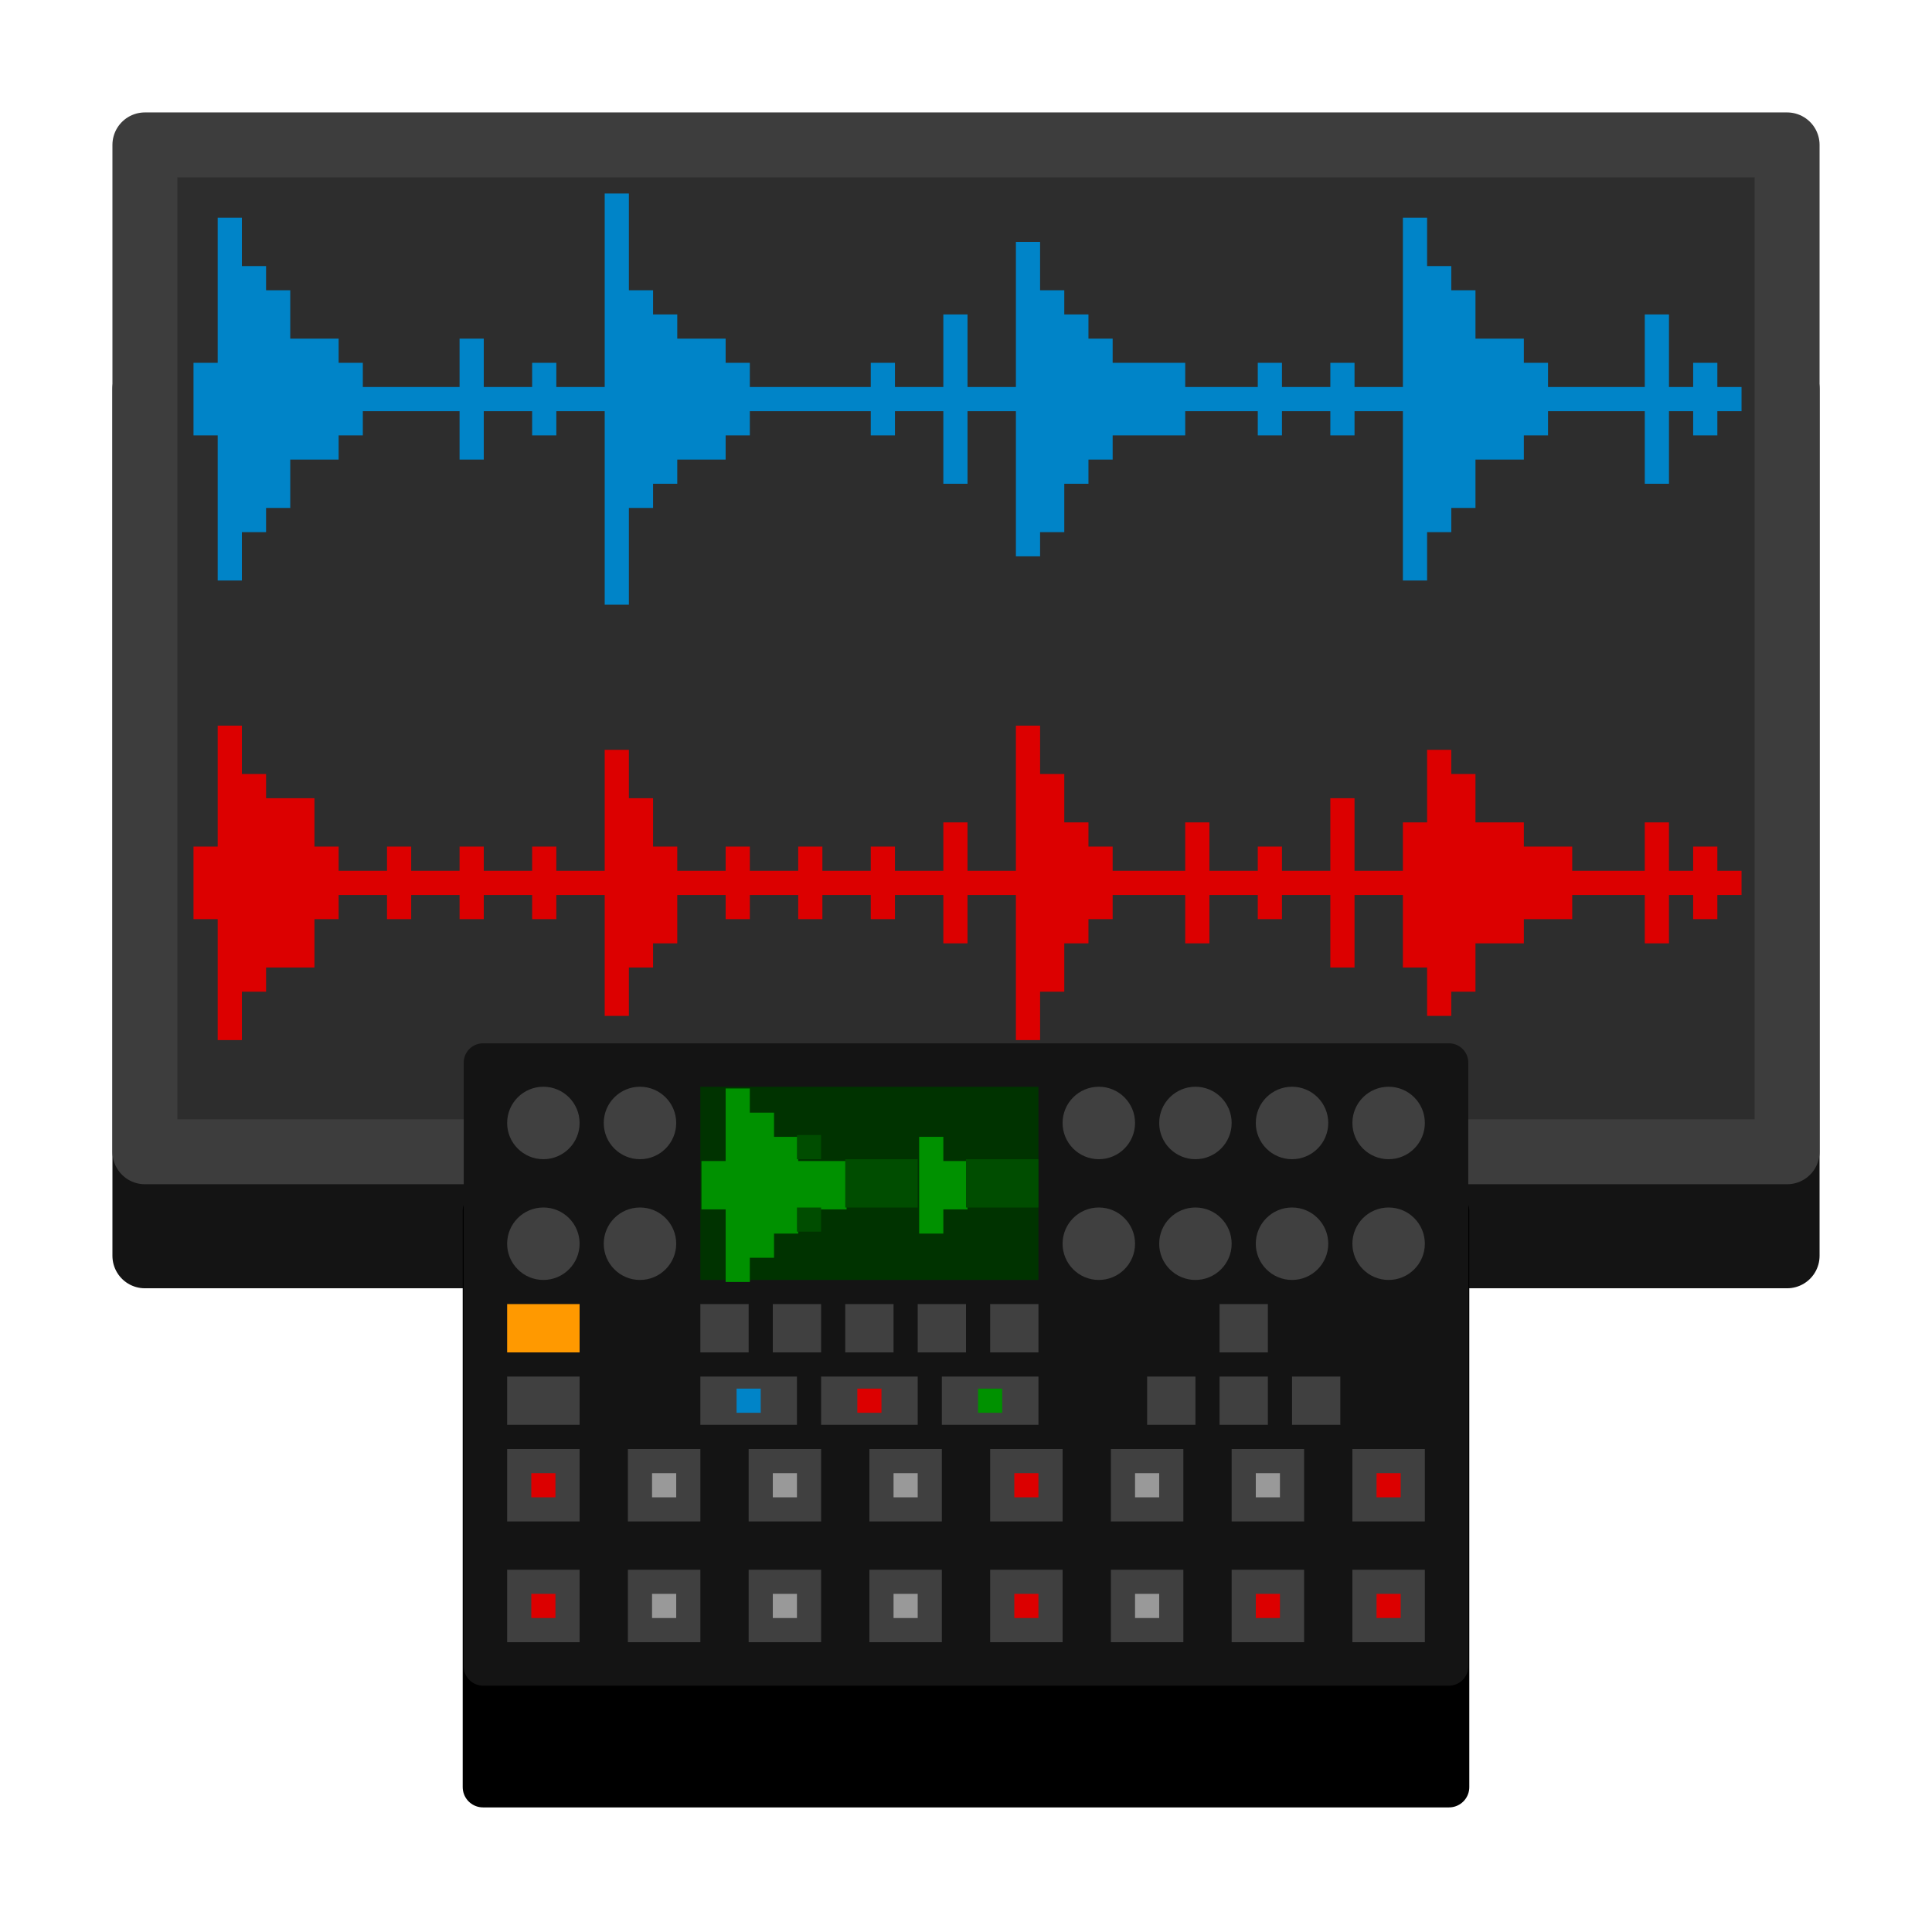 <?xml version="1.0" encoding="UTF-8" standalone="no"?>
<svg
   xmlns:dc="http://purl.org/dc/elements/1.1/"
   xmlns:cc="http://creativecommons.org/ns#"
   xmlns:rdf="http://www.w3.org/1999/02/22-rdf-syntax-ns#"
   xmlns:svg="http://www.w3.org/2000/svg"
   xmlns="http://www.w3.org/2000/svg"
   xmlns:sodipodi="http://sodipodi.sourceforge.net/DTD/sodipodi-0.dtd"
   xmlns:inkscape="http://www.inkscape.org/namespaces/inkscape"
   width="800"
   height="800"
   viewBox="0 0 211.667 211.667"
   version="1.1"
   id="svg8"
   inkscape:version="1.0.2 (e86c870879, 2021-01-15)"
   sodipodi:docname="overwitch.svg">
  <title
     id="title948">overwitch</title>
  <defs
     id="defs2" />
  <sodipodi:namedview
     id="base"
     pagecolor="#ffffff"
     bordercolor="#666666"
     borderopacity="1.0"
     inkscape:pageopacity="0.0"
     inkscape:pageshadow="2"
     inkscape:zoom="1.380626"
     inkscape:cx="375.73569"
     inkscape:cy="390.30208"
     inkscape:document-units="px"
     inkscape:current-layer="svg8"
     showgrid="true"
     units="px"
     inkscape:window-width="1680"
     inkscape:window-height="1013"
     inkscape:window-x="0"
     inkscape:window-y="0"
     inkscape:window-maximized="1"
     inkscape:document-rotation="0"
     showguides="false">
    <inkscape:grid
       type="xygrid"
       id="grid815" />
  </sodipodi:namedview>
  <g
     inkscape:groupmode="layer"
     id="layer2"
     inkscape:label="shadow" />
  <g
     inkscape:label="Capa 1"
     inkscape:groupmode="layer"
     id="layer1"
     transform="translate(0,-85.333)"
     style="display:inline" />
  <rect
     style="opacity:0.998;fill:#141414;fill-opacity:1;fill-rule:evenodd;stroke:#141414;stroke-width:7.115;stroke-linecap:round;stroke-linejoin:round;stroke-miterlimit:4;stroke-dasharray:none;stroke-opacity:1;paint-order:normal"
     id="rect1605-1"
     width="179.917"
     height="94.979"
     x="15.875"
     y="42.605" />
  <rect
     style="opacity:0.998;fill:#2d2d2d;fill-opacity:1;fill-rule:evenodd;stroke:#3d3d3d;stroke-width:7.115;stroke-linecap:round;stroke-linejoin:round;stroke-miterlimit:4;stroke-dasharray:none;stroke-opacity:1;paint-order:normal"
     id="rect3539-49"
     width="179.917"
     height="110.312"
     x="15.875"
     y="15.875" />
  <rect
     style="opacity:0.998;fill:#000000;fill-opacity:1;fill-rule:evenodd;stroke:#000000;stroke-width:4.448;stroke-linecap:round;stroke-linejoin:round;stroke-miterlimit:4;stroke-dasharray:none;stroke-opacity:1;paint-order:normal"
     id="rect1605-1-3-2"
     width="105.833"
     height="63.105"
     x="52.917"
     y="132.687" />
  <rect
     style="opacity:0.998;fill:#141414;fill-opacity:1;fill-rule:evenodd;stroke:#141414;stroke-width:4.226;stroke-linecap:round;stroke-linejoin:round;stroke-miterlimit:4;stroke-dasharray:none;stroke-opacity:1;paint-order:normal"
     id="rect3539-49-6-1"
     width="105.833"
     height="66.146"
     x="52.917"
     y="116.417" />
  <path
     style="fill:#404040;fill-opacity:1;stroke:none;stroke-width:0.648px;stroke-linecap:butt;stroke-linejoin:miter;stroke-opacity:1"
     d="m 55.562,150.812 c 7.938,0 7.938,0 7.938,0 v 5.292 h -7.938 z"
     id="path1660-6-3-5-6-22-1-8-8-3" />
  <circle
     style="opacity:0.998;fill:#404040;fill-rule:evenodd;stroke:none;stroke-width:5.953;stroke-linecap:round;stroke-linejoin:round"
     id="path1195-3"
     cx="130.969"
     cy="123.031"
     r="3.969" />
  <path
     style="fill:#404040;fill-opacity:1;stroke:none;stroke-width:0.794px;stroke-linecap:butt;stroke-linejoin:miter;stroke-opacity:1"
     d="m 68.792,158.75 c 7.938,0 7.938,0 7.938,0 v 7.938 h -7.938 z"
     id="path1660-6-3-5-4-78" />
  <path
     style="fill:#404040;fill-opacity:1;stroke:none;stroke-width:0.794px;stroke-linecap:butt;stroke-linejoin:miter;stroke-opacity:1"
     d="m 55.562,158.75 c 7.938,0 7.938,0 7.938,0 v 7.938 h -7.938 z"
     id="path1660-6-3-5-6-5" />
  <path
     style="fill:#003300;fill-opacity:1;stroke:none;stroke-width:2.8px;stroke-linecap:butt;stroke-linejoin:miter;stroke-opacity:1"
     d="m 76.729,119.062 c 37.042,0 37.042,0 37.042,0 v 21.167 H 76.729 Z"
     id="path1660-6-3-5-6-8-7" />
  <path
     style="fill:#404040;fill-opacity:1;stroke:none;stroke-width:0.794px;stroke-linecap:butt;stroke-linejoin:miter;stroke-opacity:1"
     d="m 82.021,158.75 c 7.938,0 7.938,0 7.938,0 v 7.938 h -7.938 z"
     id="path1660-6-3-5-4-0-2" />
  <path
     style="fill:#404040;fill-opacity:1;stroke:none;stroke-width:0.794px;stroke-linecap:butt;stroke-linejoin:miter;stroke-opacity:1"
     d="m 148.167,158.75 c 7.938,0 7.938,0 7.938,0 v 7.938 h -7.938 z"
     id="path1660-6-3-5-4-6-4" />
  <path
     style="fill:#404040;fill-opacity:1;stroke:none;stroke-width:0.794px;stroke-linecap:butt;stroke-linejoin:miter;stroke-opacity:1"
     d="m 95.25,158.75 c 7.938,0 7.938,0 7.938,0 v 7.938 h -7.938 z"
     id="path1660-6-3-5-4-1-7" />
  <path
     style="fill:#404040;fill-opacity:1;stroke:none;stroke-width:0.794px;stroke-linecap:butt;stroke-linejoin:miter;stroke-opacity:1"
     d="m 108.479,158.75 c 7.938,0 7.938,0 7.938,0 v 7.938 h -7.938 z"
     id="path1660-6-3-5-4-5-7" />
  <path
     style="fill:#404040;fill-opacity:1;stroke:none;stroke-width:0.794px;stroke-linecap:butt;stroke-linejoin:miter;stroke-opacity:1"
     d="m 121.708,158.75 c 7.938,0 7.938,0 7.938,0 v 7.938 h -7.938 z"
     id="path1660-6-3-5-4-9-54" />
  <path
     style="fill:#404040;fill-opacity:1;stroke:none;stroke-width:0.794px;stroke-linecap:butt;stroke-linejoin:miter;stroke-opacity:1"
     d="m 134.938,158.75 c 7.938,0 7.938,0 7.938,0 v 7.938 h -7.938 z"
     id="path1660-6-3-5-4-4-8" />
  <path
     style="fill:#404040;fill-opacity:1;stroke:none;stroke-width:0.794px;stroke-linecap:butt;stroke-linejoin:miter;stroke-opacity:1"
     d="m 68.792,171.979 c 7.938,0 7.938,0 7.938,0 v 7.938 h -7.938 z"
     id="path1660-6-3-5-4-7-1" />
  <path
     style="fill:#404040;fill-opacity:1;stroke:none;stroke-width:0.794px;stroke-linecap:butt;stroke-linejoin:miter;stroke-opacity:1"
     d="m 55.562,171.979 c 7.938,0 7.938,0 7.938,0 v 7.938 h -7.938 z"
     id="path1660-6-3-5-6-7-2" />
  <path
     style="fill:#404040;fill-opacity:1;stroke:none;stroke-width:0.794px;stroke-linecap:butt;stroke-linejoin:miter;stroke-opacity:1"
     d="m 82.021,171.979 c 7.938,0 7.938,0 7.938,0 v 7.938 h -7.938 z"
     id="path1660-6-3-5-4-0-6-8" />
  <path
     style="fill:#404040;fill-opacity:1;stroke:none;stroke-width:0.794px;stroke-linecap:butt;stroke-linejoin:miter;stroke-opacity:1"
     d="m 148.167,171.979 c 7.938,0 7.938,0 7.938,0 v 7.938 h -7.938 z"
     id="path1660-6-3-5-4-6-7-9" />
  <path
     style="fill:#404040;fill-opacity:1;stroke:none;stroke-width:0.794px;stroke-linecap:butt;stroke-linejoin:miter;stroke-opacity:1"
     d="m 95.25,171.979 c 7.938,0 7.938,0 7.938,0 v 7.938 h -7.938 z"
     id="path1660-6-3-5-4-1-3-3" />
  <path
     style="fill:#404040;fill-opacity:1;stroke:none;stroke-width:0.794px;stroke-linecap:butt;stroke-linejoin:miter;stroke-opacity:1"
     d="m 108.479,171.979 c 7.938,0 7.938,0 7.938,0 v 7.938 h -7.938 z"
     id="path1660-6-3-5-4-5-6-6" />
  <path
     style="fill:#404040;fill-opacity:1;stroke:none;stroke-width:0.794px;stroke-linecap:butt;stroke-linejoin:miter;stroke-opacity:1"
     d="m 121.708,171.979 c 7.938,0 7.938,0 7.938,0 v 7.938 h -7.938 z"
     id="path1660-6-3-5-4-9-5-8" />
  <path
     style="fill:#404040;fill-opacity:1;stroke:none;stroke-width:0.794px;stroke-linecap:butt;stroke-linejoin:miter;stroke-opacity:1"
     d="m 134.938,171.979 c 7.938,0 7.938,0 7.938,0 v 7.938 h -7.938 z"
     id="path1660-6-3-5-4-4-6-0" />
  <path
     style="fill:#404040;fill-opacity:1;stroke:none;stroke-width:0.529px;stroke-linecap:butt;stroke-linejoin:miter;stroke-opacity:1"
     d="m 133.615,142.875 c 5.292,0 5.292,0 5.292,0 v 5.292 h -5.292 z"
     id="path1660-6-3-5-6-5-3-1" />
  <path
     style="fill:#404040;fill-opacity:1;stroke:none;stroke-width:0.529px;stroke-linecap:butt;stroke-linejoin:miter;stroke-opacity:1"
     d="m 133.615,150.812 c 5.292,0 5.292,0 5.292,0 v 5.292 h -5.292 z"
     id="path1660-6-3-5-6-26-8-0-0" />
  <path
     style="fill:#404040;fill-opacity:1;stroke:none;stroke-width:0.529px;stroke-linecap:butt;stroke-linejoin:miter;stroke-opacity:1"
     d="m 125.677,150.812 c 5.292,0 5.292,0 5.292,0 v 5.292 h -5.292 z"
     id="path1660-6-3-5-6-22-1-8-8" />
  <path
     style="fill:#404040;fill-opacity:1;stroke:none;stroke-width:0.529px;stroke-linecap:butt;stroke-linejoin:miter;stroke-opacity:1"
     d="m 141.552,150.812 c 5.292,0 5.292,0 5.292,0 v 5.292 h -5.292 z"
     id="path1660-6-3-5-6-27-1-2-8-5" />
  <path
     style="fill:#404040;fill-opacity:1;stroke:none;stroke-width:0.529px;stroke-linecap:butt;stroke-linejoin:miter;stroke-opacity:1"
     d="m 76.729,142.875 c 5.292,0 5.292,0 5.292,0 v 5.292 h -5.292 z"
     id="path1660-6-3-5-6-89-5-0" />
  <path
     style="fill:#404040;fill-opacity:1;stroke:none;stroke-width:0.529px;stroke-linecap:butt;stroke-linejoin:miter;stroke-opacity:1"
     d="m 84.667,142.875 c 5.292,0 5.292,0 5.292,0 v 5.292 h -5.292 z"
     id="path1660-6-3-5-6-89-0-6" />
  <path
     style="fill:#404040;fill-opacity:1;stroke:none;stroke-width:0.529px;stroke-linecap:butt;stroke-linejoin:miter;stroke-opacity:1"
     d="m 92.604,142.875 c 5.292,0 5.292,0 5.292,0 v 5.292 h -5.292 z"
     id="path1660-6-3-5-6-89-9-46" />
  <path
     style="fill:#404040;fill-opacity:1;stroke:none;stroke-width:0.529px;stroke-linecap:butt;stroke-linejoin:miter;stroke-opacity:1"
     d="m 100.542,142.875 c 5.292,0 5.292,0 5.292,0 v 5.292 h -5.292 z"
     id="path1660-6-3-5-6-89-6-2" />
  <path
     style="fill:#404040;fill-opacity:1;stroke:none;stroke-width:0.529px;stroke-linecap:butt;stroke-linejoin:miter;stroke-opacity:1"
     d="m 108.479,142.875 c 5.292,0 5.292,0 5.292,0 v 5.292 h -5.292 z"
     id="path1660-6-3-5-6-89-3-5" />
  <path
     style="fill:#ff9900;fill-opacity:1;stroke:none;stroke-width:0.648px;stroke-linecap:butt;stroke-linejoin:miter;stroke-opacity:1"
     d="m 55.562,142.875 c 7.938,0 7.938,0 7.938,0 v 5.292 h -7.938 z"
     id="path1660-6-3-5-6-26-3-1-8" />
  <path
     style="fill:#dc0000;fill-opacity:1;stroke:none;stroke-width:0.265px;stroke-linecap:butt;stroke-linejoin:miter;stroke-opacity:1"
     d="m 150.812,174.625 c 2.646,0 2.646,0 2.646,0 v 2.646 h -2.646 z"
     id="path1660-6-9-7-4-1-06" />
  <path
     style="fill:#404040;fill-opacity:1;stroke:none;stroke-width:0.748px;stroke-linecap:butt;stroke-linejoin:miter;stroke-opacity:1"
     d="m 76.729,150.812 c 10.583,0 10.583,0 10.583,0 v 5.292 h -10.583 z"
     id="path1660-6-3-5-6-26-3-6-1-7-1" />
  <path
     style="fill:#404040;fill-opacity:1;stroke:none;stroke-width:0.748px;stroke-linecap:butt;stroke-linejoin:miter;stroke-opacity:1"
     d="m 89.958,150.812 c 10.583,0 10.583,0 10.583,0 v 5.292 H 89.958 Z"
     id="path1660-6-3-5-6-26-3-6-1-5-3" />
  <path
     style="fill:#404040;fill-opacity:1;stroke:none;stroke-width:0.748px;stroke-linecap:butt;stroke-linejoin:miter;stroke-opacity:1"
     d="m 103.188,150.812 c 10.583,0 10.583,0 10.583,0 v 5.292 h -10.583 z"
     id="path1660-6-3-5-6-26-3-6-1-9-1" />
  <path
     style="fill:#dc0000;fill-opacity:1;stroke:none;stroke-width:0.265px;stroke-linecap:butt;stroke-linejoin:miter;stroke-opacity:1"
     d="m 93.927,152.135 c 2.646,0 2.646,0 2.646,0 v 2.646 h -2.646 z"
     id="path1660-6-9-7-4-3-6-1" />
  <path
     style="fill:#009100;fill-opacity:1;stroke:none;stroke-width:0.265px;stroke-linecap:butt;stroke-linejoin:miter;stroke-opacity:1"
     d="m 107.156,152.135 c 2.646,0 2.646,0 2.646,0 v 2.646 h -2.646 z"
     id="path1660-6-3-5-6-26-3-6-3-0-0" />
  <path
     style="fill:#0084c8;fill-opacity:1;stroke:none;stroke-width:0.265px;stroke-linecap:butt;stroke-linejoin:miter;stroke-opacity:1"
     d="m 80.698,152.135 c 2.646,0 2.646,0 2.646,0 v 2.646 h -2.646 z"
     id="path1660-6-1-8-2-3" />
  <circle
     style="opacity:0.998;fill:#404040;fill-rule:evenodd;stroke:none;stroke-width:5.953;stroke-linecap:round;stroke-linejoin:round"
     id="path1195"
     cx="120.385"
     cy="123.031"
     r="3.969" />
  <circle
     style="opacity:0.998;fill:#404040;fill-rule:evenodd;stroke:none;stroke-width:5.953;stroke-linecap:round;stroke-linejoin:round"
     id="path1195-6"
     cx="141.552"
     cy="123.031"
     r="3.969" />
  <circle
     style="opacity:0.998;fill:#404040;fill-rule:evenodd;stroke:none;stroke-width:5.953;stroke-linecap:round;stroke-linejoin:round"
     id="path1195-7"
     cx="152.135"
     cy="123.031"
     r="3.969" />
  <circle
     style="opacity:0.998;fill:#404040;fill-rule:evenodd;stroke:none;stroke-width:5.953;stroke-linecap:round;stroke-linejoin:round"
     id="path1195-3-5"
     cx="130.969"
     cy="136.26"
     r="3.969" />
  <circle
     style="opacity:0.998;fill:#404040;fill-rule:evenodd;stroke:none;stroke-width:5.953;stroke-linecap:round;stroke-linejoin:round"
     id="path1195-35"
     cx="120.385"
     cy="136.26"
     r="3.969" />
  <circle
     style="opacity:0.998;fill:#404040;fill-rule:evenodd;stroke:none;stroke-width:5.953;stroke-linecap:round;stroke-linejoin:round"
     id="path1195-6-6"
     cx="141.552"
     cy="136.26"
     r="3.969" />
  <circle
     style="opacity:0.998;fill:#404040;fill-rule:evenodd;stroke:none;stroke-width:5.953;stroke-linecap:round;stroke-linejoin:round"
     id="path1195-7-2"
     cx="152.135"
     cy="136.26"
     r="3.969" />
  <circle
     style="opacity:0.998;fill:#404040;fill-rule:evenodd;stroke:none;stroke-width:5.953;stroke-linecap:round;stroke-linejoin:round"
     id="path1195-3-0"
     cx="70.115"
     cy="123.031"
     r="3.969" />
  <circle
     style="opacity:0.998;fill:#404040;fill-rule:evenodd;stroke:none;stroke-width:5.953;stroke-linecap:round;stroke-linejoin:round"
     id="path1195-9"
     cx="59.531"
     cy="123.031"
     r="3.969" />
  <circle
     style="opacity:0.998;fill:#404040;fill-rule:evenodd;stroke:none;stroke-width:5.953;stroke-linecap:round;stroke-linejoin:round"
     id="path1195-3-5-3"
     cx="70.115"
     cy="136.26"
     r="3.969" />
  <circle
     style="opacity:0.998;fill:#404040;fill-rule:evenodd;stroke:none;stroke-width:5.953;stroke-linecap:round;stroke-linejoin:round"
     id="path1195-35-6"
     cx="59.531"
     cy="136.26"
     r="3.969" />
  <path
     style="fill:#dc0000;fill-opacity:1;stroke:none;stroke-width:0.265px;stroke-linecap:butt;stroke-linejoin:miter;stroke-opacity:1"
     d="m 137.583,174.625 c 2.646,0 2.646,0 2.646,0 v 2.646 h -2.646 z"
     id="path1660-6-9-7-4-1-06-6" />
  <path
     style="fill:#dc0000;fill-opacity:1;stroke:none;stroke-width:0.265px;stroke-linecap:butt;stroke-linejoin:miter;stroke-opacity:1"
     d="m 111.125,174.625 c 2.646,0 2.646,0 2.646,0 v 2.646 H 111.125 Z"
     id="path1660-6-9-7-4-1-06-7" />
  <path
     style="fill:#dc0000;fill-opacity:1;stroke:none;stroke-width:0.265px;stroke-linecap:butt;stroke-linejoin:miter;stroke-opacity:1"
     d="m 111.125,161.396 c 2.646,0 2.646,0 2.646,0 v 2.646 H 111.125 Z"
     id="path1660-6-9-7-4-1-06-5" />
  <path
     style="fill:#dc0000;fill-opacity:1;stroke:none;stroke-width:0.265px;stroke-linecap:butt;stroke-linejoin:miter;stroke-opacity:1"
     d="m 150.812,161.396 c 2.646,0 2.646,0 2.646,0 v 2.646 h -2.646 z"
     id="path1660-6-9-7-4-1-06-3" />
  <path
     style="fill:#dc0000;fill-opacity:1;stroke:none;stroke-width:0.265px;stroke-linecap:butt;stroke-linejoin:miter;stroke-opacity:1"
     d="m 58.208,161.396 c 2.646,0 2.646,0 2.646,0 v 2.646 h -2.646 z"
     id="path1660-6-9-7-4-1-06-56" />
  <path
     style="fill:#dc0000;fill-opacity:1;stroke:none;stroke-width:0.265px;stroke-linecap:butt;stroke-linejoin:miter;stroke-opacity:1"
     d="m 58.208,174.625 c 2.646,0 2.646,0 2.646,0 v 2.646 h -2.646 z"
     id="path1660-6-9-7-4-1-06-2" />
  <path
     style="fill:#999999;fill-opacity:1;stroke:none;stroke-width:0.265px;stroke-linecap:butt;stroke-linejoin:miter;stroke-opacity:1"
     d="m 71.438,161.396 c 2.646,0 2.646,0 2.646,0 v 2.646 h -2.646 z"
     id="path1660-6-1-8-2-3-1" />
  <path
     style="fill:#999999;fill-opacity:1;stroke:none;stroke-width:0.265px;stroke-linecap:butt;stroke-linejoin:miter;stroke-opacity:1"
     d="m 84.667,161.396 c 2.646,0 2.646,0 2.646,0 v 2.646 h -2.646 z"
     id="path1660-6-1-8-2-3-1-2" />
  <path
     style="fill:#999999;fill-opacity:1;stroke:none;stroke-width:0.265px;stroke-linecap:butt;stroke-linejoin:miter;stroke-opacity:1"
     d="m 97.896,161.396 c 2.646,0 2.646,0 2.646,0 v 2.646 h -2.646 z"
     id="path1660-6-1-8-2-3-1-7" />
  <path
     style="fill:#999999;fill-opacity:1;stroke:none;stroke-width:0.265px;stroke-linecap:butt;stroke-linejoin:miter;stroke-opacity:1"
     d="m 124.354,161.396 c 2.646,0 2.646,0 2.646,0 v 2.646 h -2.646 z"
     id="path1660-6-1-8-2-3-1-0" />
  <path
     style="fill:#999999;fill-opacity:1;stroke:none;stroke-width:0.265px;stroke-linecap:butt;stroke-linejoin:miter;stroke-opacity:1"
     d="m 137.583,161.396 c 2.646,0 2.646,0 2.646,0 v 2.646 h -2.646 z"
     id="path1660-6-1-8-2-3-1-9" />
  <path
     style="fill:#999999;fill-opacity:1;stroke:none;stroke-width:0.265px;stroke-linecap:butt;stroke-linejoin:miter;stroke-opacity:1"
     d="m 124.354,174.625 c 2.646,0 2.646,0 2.646,0 v 2.646 h -2.646 z"
     id="path1660-6-1-8-2-3-1-3" />
  <path
     style="fill:#999999;fill-opacity:1;stroke:none;stroke-width:0.265px;stroke-linecap:butt;stroke-linejoin:miter;stroke-opacity:1"
     d="m 97.896,174.625 c 2.646,0 2.646,0 2.646,0 v 2.646 h -2.646 z"
     id="path1660-6-1-8-2-3-1-6" />
  <path
     style="fill:#999999;fill-opacity:1;stroke:none;stroke-width:0.265px;stroke-linecap:butt;stroke-linejoin:miter;stroke-opacity:1"
     d="m 84.667,174.625 c 2.646,0 2.646,0 2.646,0 v 2.646 h -2.646 z"
     id="path1660-6-1-8-2-3-1-06" />
  <path
     style="fill:#999999;fill-opacity:1;stroke:none;stroke-width:0.265px;stroke-linecap:butt;stroke-linejoin:miter;stroke-opacity:1"
     d="m 71.438,174.625 c 2.646,0 2.646,0 2.646,0 v 2.646 h -2.646 z"
     id="path1660-6-1-8-2-3-1-26" />
  <path
     id="path1660-0-5-3"
     style="fill:#009100;fill-opacity:1;stroke:none;stroke-width:2.828px;stroke-linecap:butt;stroke-linejoin:miter;stroke-opacity:1"
     d="M 300 450 L 300 480 L 290 480 L 290 500 L 300 500 L 300 530 L 310 530 L 310 520 L 320 520 L 320 510 L 330 510 L 330 500 L 350 500 L 350 480 L 330 480 L 330 470 L 320 470 L 320 460 L 310 460 L 310 450 L 300 450 z "
     transform="scale(0.265)" />
  <path
     style="fill:#004d00;fill-opacity:1;stroke:none;stroke-width:0.648px;stroke-linecap:butt;stroke-linejoin:miter;stroke-opacity:1"
     d="m 92.604,127 c 7.938,0 7.938,0 7.938,0 v 5.292 h -7.938 z"
     id="path1660-0-5-3-56" />
  <path
     style="fill:#004d00;fill-opacity:1;stroke:none;stroke-width:0.265px;stroke-linecap:butt;stroke-linejoin:miter;stroke-opacity:1"
     d="m 87.313,124.354 c 2.646,0 2.646,0 2.646,0 V 127 h -2.646 z"
     id="path1660-0-5-3-3-9-1" />
  <path
     style="fill:#004d00;fill-opacity:1;stroke:none;stroke-width:0.265px;stroke-linecap:butt;stroke-linejoin:miter;stroke-opacity:1"
     d="m 87.313,132.292 c 2.646,0 2.646,0 2.646,0 v 2.646 h -2.646 z"
     id="path1660-0-5-3-3-9-1-2" />
  <path
     id="path1660-0-5-3-3-9-7"
     style="fill:#009100;fill-opacity:1;stroke:none;stroke-width:2px;stroke-linecap:butt;stroke-linejoin:miter;stroke-opacity:1"
     d="M 380 470 L 380 510 L 390 510 L 390 500 L 400 500 L 400 480 L 390 480 L 390 470 L 380 470 z "
     transform="scale(0.265)" />
  <path
     style="fill:#004d00;fill-opacity:1;stroke:none;stroke-width:0.648px;stroke-linecap:butt;stroke-linejoin:miter;stroke-opacity:1"
     d="m 105.833,127 c 7.938,0 7.938,0 7.938,0 v 5.292 h -7.938 z"
     id="path1660-0-5-3-56-0" />
  <path
     id="path1660-22-2"
     style="fill:#0084c8;fill-opacity:1;stroke:none;stroke-width:8px;stroke-linecap:butt;stroke-linejoin:miter;stroke-opacity:1"
     d="M 250 80 L 250 160 L 230 160 L 230 150 L 220 150 L 220 160 L 200 160 L 200 140 L 190 140 L 190 160 L 150 160 L 150 150 L 140 150 L 140 140 L 120 140 L 120 120 L 110 120 L 110 110 L 100 110 L 100 90 L 90 90 L 90 150 L 80 150 L 80 160 L 80 170 L 80 180 L 90 180 L 90 240 L 100 240 L 100 220 L 110 220 L 110 210 L 120 210 L 120 190 L 140 190 L 140 180 L 150 180 L 150 170 L 190 170 L 190 190 L 200 190 L 200 170 L 220 170 L 220 180 L 230 180 L 230 170 L 250 170 L 250 250 L 260 250 L 260 210 L 270 210 L 270 200 L 280 200 L 280 190 L 300 190 L 300 180 L 310 180 L 310 170 L 360 170 L 360 180 L 370 180 L 370 170 L 390 170 L 390 200 L 400 200 L 400 170 L 420 170 L 420 230 L 430 230 L 430 220 L 440 220 L 440 200 L 450 200 L 450 190 L 460 190 L 460 180 L 490 180 L 490 170 L 520 170 L 520 180 L 530 180 L 530 170 L 550 170 L 550 180 L 560 180 L 560 170 L 580 170 L 580 240 L 590 240 L 590 220 L 600 220 L 600 210 L 610 210 L 610 190 L 630 190 L 630 180 L 640 180 L 640 170 L 680 170 L 680 200 L 690 200 L 690 170 L 700 170 L 700 180 L 710 180 L 710 170 L 720 170 L 720 160 L 710 160 L 710 150 L 700 150 L 700 160 L 690 160 L 690 130 L 680 130 L 680 160 L 640 160 L 640 150 L 630 150 L 630 140 L 610 140 L 610 120 L 600 120 L 600 110 L 590 110 L 590 90 L 580 90 L 580 160 L 560 160 L 560 150 L 550 150 L 550 160 L 530 160 L 530 150 L 520 150 L 520 160 L 490 160 L 490 150 L 460 150 L 460 140 L 450 140 L 450 130 L 440 130 L 440 120 L 430 120 L 430 100 L 420 100 L 420 160 L 400 160 L 400 130 L 390 130 L 390 160 L 370 160 L 370 150 L 360 150 L 360 160 L 310 160 L 310 150 L 300 150 L 300 140 L 280 140 L 280 130 L 270 130 L 270 120 L 260 120 L 260 80 L 250 80 z "
     transform="scale(0.265)" />
  <path
     id="path1660-22-2-0"
     style="fill:#dc0000;fill-opacity:1;stroke:none;stroke-width:8px;stroke-linecap:butt;stroke-linejoin:miter;stroke-opacity:1"
     d="M 90 300 L 90 350 L 80 350 L 80 360 L 80 370 L 80 380 L 90 380 L 90 430 L 100 430 L 100 410 L 110 410 L 110 400 L 130 400 L 130 380 L 140 380 L 140 370 L 160 370 L 160 380 L 170 380 L 170 370 L 190 370 L 190 380 L 200 380 L 200 370 L 220 370 L 220 380 L 230 380 L 230 370 L 250 370 L 250 420 L 260 420 L 260 400 L 270 400 L 270 390 L 280 390 L 280 370 L 300 370 L 300 380 L 310 380 L 310 370 L 330 370 L 330 380 L 340 380 L 340 370 L 360 370 L 360 380 L 370 380 L 370 370 L 390 370 L 390 390 L 400 390 L 400 370 L 420 370 L 420 430 L 430 430 L 430 410 L 440 410 L 440 390 L 450 390 L 450 380 L 460 380 L 460 370 L 490 370 L 490 390 L 500 390 L 500 370 L 520 370 L 520 380 L 530 380 L 530 370 L 550 370 L 550 400 L 560 400 L 560 370 L 580 370 L 580 400 L 590 400 L 590 420 L 600 420 L 600 410 L 610 410 L 610 390 L 630 390 L 630 380 L 650 380 L 650 370 L 680 370 L 680 390 L 690 390 L 690 370 L 700 370 L 700 380 L 710 380 L 710 370 L 720 370 L 720 360 L 710 360 L 710 350 L 700 350 L 700 360 L 690 360 L 690 340 L 680 340 L 680 360 L 650 360 L 650 350 L 630 350 L 630 340 L 610 340 L 610 320 L 600 320 L 600 310 L 590 310 L 590 340 L 580 340 L 580 360 L 560 360 L 560 330 L 550 330 L 550 360 L 530 360 L 530 350 L 520 350 L 520 360 L 500 360 L 500 340 L 490 340 L 490 360 L 460 360 L 460 350 L 450 350 L 450 340 L 440 340 L 440 320 L 430 320 L 430 300 L 420 300 L 420 360 L 400 360 L 400 340 L 390 340 L 390 360 L 370 360 L 370 350 L 360 350 L 360 360 L 340 360 L 340 350 L 330 350 L 330 360 L 310 360 L 310 350 L 300 350 L 300 360 L 280 360 L 280 350 L 270 350 L 270 330 L 260 330 L 260 310 L 250 310 L 250 360 L 230 360 L 230 350 L 220 350 L 220 360 L 200 360 L 200 350 L 190 350 L 190 360 L 170 360 L 170 350 L 160 350 L 160 360 L 140 360 L 140 350 L 130 350 L 130 330 L 110 330 L 110 320 L 100 320 L 100 300 L 90 300 z "
     transform="scale(0.265)" />
</svg>
